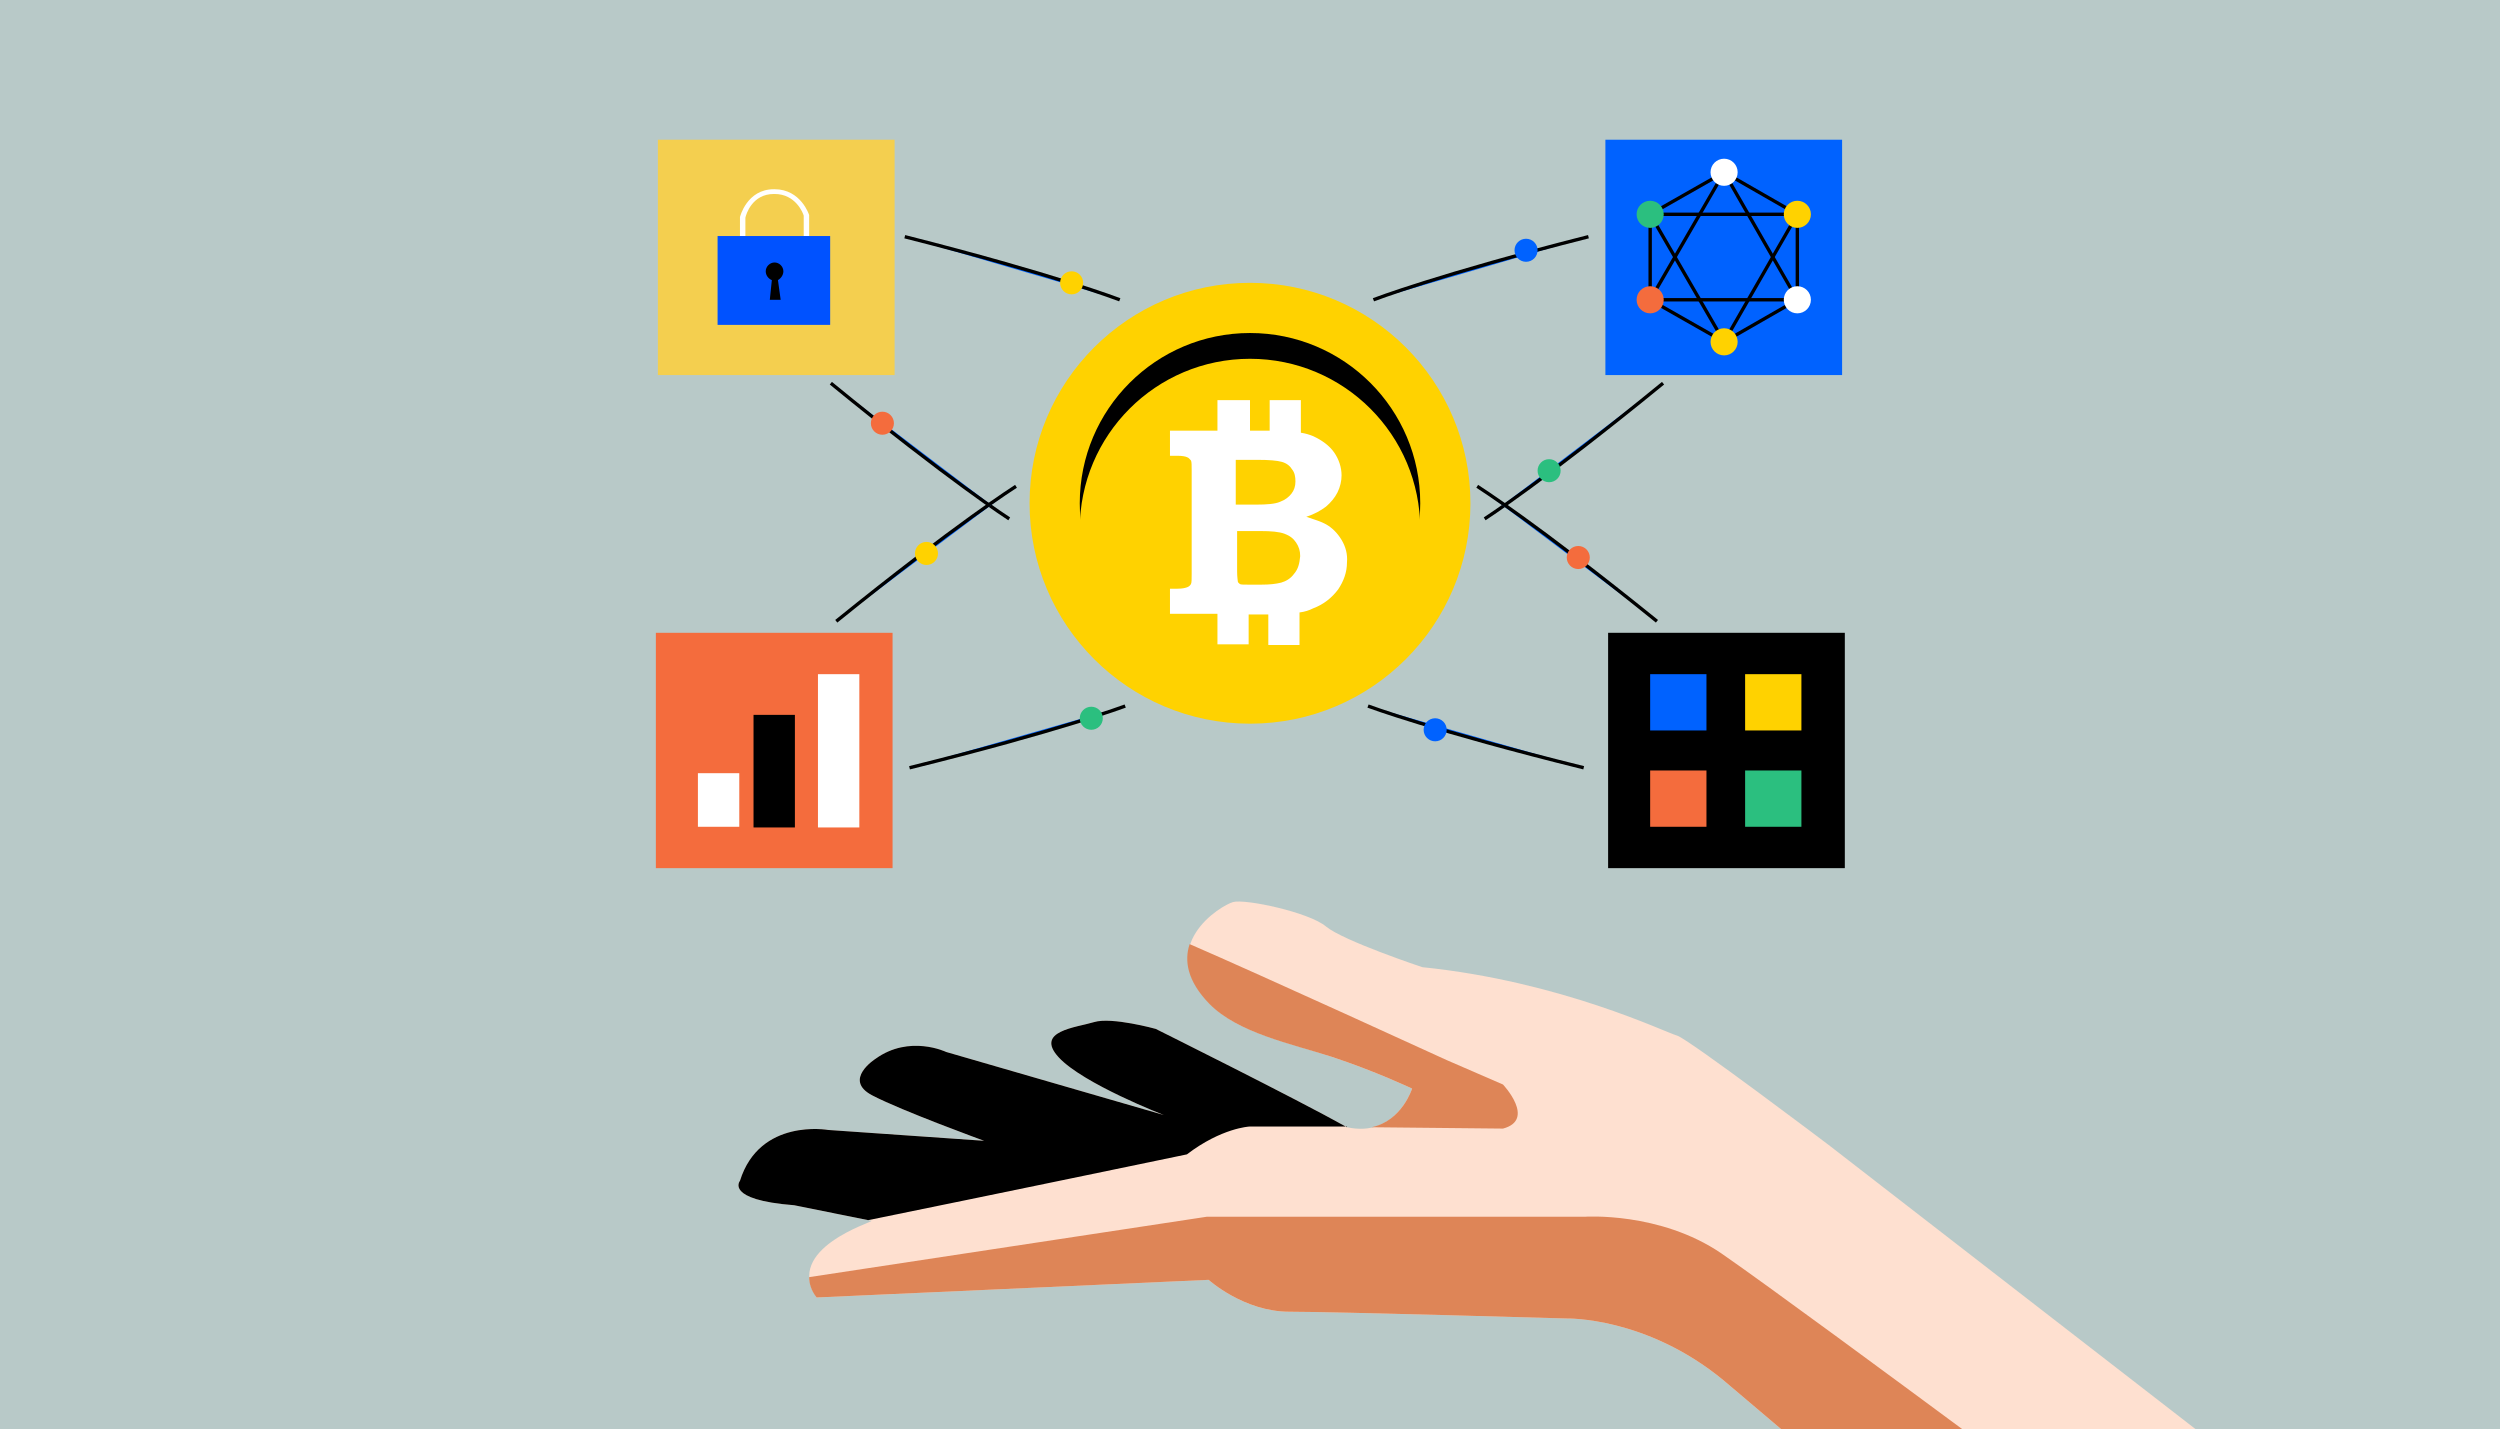 <svg xmlns="http://www.w3.org/2000/svg" x="0px" y="0px"
	 viewBox="0 0 368.6 210.7" style="enable-background:new 0 0 368.6 210.7;" xml:space="preserve">
<style type="text/css">
	.st0{fill:#B8C9C8;}
	.st1{fill:#FEE0D0;}
	.st2{fill:#DE8557;}
	.st3{fill:#FFD200;}
	.st4{fill:#FFFFFF;}
	.st5{fill:#F4CF4F;}
	.st6{fill:#0052FF;}
	.st7{fill:#F46C3D;}
	.st8{fill:#0062FF;}
	.st9{fill:#2BBF7F;}
	.st10{fill:none;stroke:#000000;stroke-width:0.5;stroke-miterlimit:10;}
	.st11{fill:#0062FF;stroke:#000000;stroke-width:0.5;stroke-miterlimit:10;}
</style>
<rect class="st0" width="368.6" height="210.7"/>
<path class="st1" d="M120.4,191.3l57.8-2.6c0,0,5.2,4.7,11.9,4.7s40.9,1,40.9,1s11.7-0.3,23.1,9.1l8.5,7.2h61.1l-54.1-41.9
	c0,0-20.5-15.5-22.3-16.1c-1.8-0.5-17.1-8-37.6-10.1c0,0-11.7-3.9-14.2-6s-11.9-4.1-13.7-3.6c-1.8,0.5-11.7,6.5-3.4,15
	c4.1,4.3,12,5.8,17.9,7.8c6.4,2.1,11.9,4.7,11.9,4.7s-2.3,7.3-9.6,5.7c-7.5-4.2-28.2-14.5-28.2-14.5s-6.5-1.8-9.1-1
	c-2.6,0.8-8.8,1.3-5.2,5.2s15.5,8.5,15.5,8.5l-32.1-9.3c0,0-5.4-2.6-10.4,1c0,0-4.9,3.1-0.5,5.4c4.4,2.3,16.5,6.7,16.5,6.7l-23-1.6
	c0,0-10.1-1.8-13,7.5c0,0-2.3,2.8,8,3.6l11.4,2.3C128.7,180.2,115.5,184.1,120.4,191.3z"/>
<g>
	<g>
		<path class="st2" d="M289.3,210.7c-9.2-6.8-28.7-21.2-35.5-25.9c-9.1-6.2-20.2-5.4-20.2-5.4s-35.7,0-41.2,0c-5.4,0-14.5,0-14.5,0
			l-58.6,8.9c0,0.9,0.3,2,1.1,3l57.8-2.6c0,0,5.2,4.7,11.9,4.7s40.9,1,40.9,1s11.7-0.3,23.1,9.1l8.5,7.2H289.3z"/>
		<path class="st2" d="M196.3,155.8c6.4,2.1,11.9,4.7,11.9,4.7s-1.5,4.8-6,5.7l19.4,0.2c4.9-1.3,0-6.5,0-6.5l-8.3-3.6
			c0,0-27.5-12.6-37.9-17.1c-0.8,2.4-0.4,5.4,2.9,8.8C182.5,152.3,190.4,153.9,196.3,155.8z"/>
	</g>
</g>
<path d="M198.6,166.2c-7.5-4.2-28.2-14.5-28.2-14.5s-6.5-1.8-9.1-1s-8.8,1.3-5.2,5.2c3.6,3.9,15.5,8.5,15.5,8.5l-32.1-9.3
	c0,0-5.4-2.6-10.4,1c0,0-4.9,3.1-0.5,5.4c4.4,2.3,16.5,6.7,16.5,6.7l-23-1.6c0,0-10.1-1.8-13,7.5c0,0-2.3,2.8,8,3.6l10.9,2.2
	c17.7-3.6,47-9.7,47-9.7c5.1-3.9,9.2-4.1,9.2-4.1H198.6z"/>
<circle class="st3" cx="184.3" cy="74.2" r="32.5"/>
<circle cx="184.3" cy="74.2" r="25.1"/>
<circle class="st3" cx="184.3" cy="78" r="25.1"/>
<path class="st4" d="M197.8,79.6c-0.6-1-1.4-1.8-2.3-2.3c-0.7-0.4-1.7-0.7-2.9-1.1c1.2-0.4,2.1-0.9,2.9-1.5c0.7-0.6,1.3-1.3,1.7-2.1
	s0.6-1.7,0.6-2.5c0-1.2-0.4-2.4-1.1-3.4c-0.7-1-1.8-1.8-3.1-2.4c-0.5-0.2-1.1-0.4-1.8-0.5V59h-4.6v4.5h-2.9V59h-4.8v4.5h-7v3.7h1.1
	c0.7,0,1.2,0.1,1.4,0.2c0.3,0.1,0.4,0.3,0.6,0.5c0.1,0.2,0.1,0.7,0.1,1.5v15.2c0,0.8,0,1.3-0.1,1.5s-0.3,0.4-0.6,0.5
	s-0.7,0.2-1.4,0.2h-1.1v3.7h7V95h4.6v-4.4h2.6c0.1,0,0.2,0,0.3,0v4.5h4.6v-4.8c0.8-0.1,1.4-0.3,2-0.6c1.6-0.6,2.8-1.6,3.7-2.8
	c0.8-1.2,1.3-2.5,1.3-4C198.7,81.7,198.4,80.6,197.8,79.6z M182.4,67.8h3c1.7,0,2.9,0.1,3.6,0.3s1.2,0.6,1.5,1.1
	c0.4,0.5,0.5,1.1,0.5,1.8s-0.2,1.3-0.6,1.8c-0.4,0.5-0.9,0.9-1.7,1.2c-0.7,0.3-1.9,0.4-3.5,0.4h-3v-6.6H182.4z M190.8,84.6
	c-0.5,0.7-1.2,1.1-1.9,1.3c-0.8,0.2-1.7,0.3-2.9,0.3h-2c-0.7,0-1.1,0-1.2-0.1c-0.1-0.1-0.3-0.2-0.3-0.4c0-0.1-0.1-0.6-0.1-1.5v-5.9
	h3.5c1.5,0,2.7,0.1,3.5,0.4c0.8,0.3,1.3,0.7,1.7,1.3s0.6,1.2,0.6,2C191.6,83.1,191.4,83.9,190.8,84.6z"/>
<rect x="97" y="20.6" class="st5" width="34.9" height="34.7"/>
<rect x="105.8" y="34.8" class="st6" width="16.6" height="13.1"/>
<path d="M115.5,40c0-0.7-0.6-1.3-1.3-1.3c-0.7,0-1.3,0.6-1.3,1.3c0,0.6,0.4,1.1,0.9,1.3l0,0l-0.3,2.9h1.6l-0.4-2.9
	C115.2,41,115.5,40.5,115.5,40z"/>
<path class="st4" d="M119.3,34.8h-0.8v-3c-0.1-0.4-1.2-3.2-4.3-3.2c0,0-0.1,0-0.1,0c-3.2,0-4.1,3-4.2,3.5v2.7h-0.8l0-2.8
	c0,0,1-4.1,5-4.1c0,0,0.1,0,0.1,0c3.9,0,5.1,3.8,5.1,3.8l0,0.1V34.8z"/>
<rect x="96.7" y="93.3" class="st7" width="34.9" height="34.7"/>
<rect x="102.9" y="114" class="st4" width="6.1" height="7.9"/>
<rect x="111.1" y="105.4" width="6.1" height="16.6"/>
<rect x="120.6" y="99.4" class="st4" width="6.1" height="22.6"/>
<rect x="237.1" y="93.3" width="34.9" height="34.7"/>
<rect x="243.3" y="99.4" class="st8" width="8.3" height="8.3"/>
<rect x="257.3" y="99.4" class="st3" width="8.3" height="8.3"/>
<rect x="243.3" y="113.6" class="st7" width="8.3" height="8.3"/>
<rect x="257.3" y="113.6" class="st9" width="8.3" height="8.3"/>
<rect x="236.7" y="20.6" class="st8" width="34.9" height="34.7"/>
<polygon class="st10" points="265,44.2 265,31.6 254.2,25.4 243.3,31.6 243.3,44.2 254.2,50.4 "/>
<polygon class="st10" points="254.2,50.4 265,31.6 243.3,31.6 "/>
<polygon class="st10" points="254.2,25.4 243.3,44.2 265,44.2 "/>
<circle class="st4" cx="254.2" cy="25.4" r="2"/>
<circle class="st4" cx="265" cy="44.2" r="2"/>
<circle class="st3" cx="254.2" cy="50.4" r="2"/>
<circle class="st3" cx="265" cy="31.6" r="2"/>
<circle class="st7" cx="243.3" cy="44.2" r="2"/>
<circle class="st9" cx="243.3" cy="31.6" r="2"/>
<path class="st11" d="M202.5,44.2c0,0,9.6-3.7,31.7-9.3"/>
<path class="st11" d="M218.9,76.5c0,0,8.7-5.6,26.3-20"/>
<path class="st11" d="M217.8,71.7c0,0,8.7,5.5,26.5,19.9"/>
<path class="st11" d="M201.7,104.1c0,0,9.6,3.6,31.8,9.1"/>
<path class="st11" d="M165.1,44.2c0,0-9.6-3.7-31.7-9.3"/>
<path class="st11" d="M148.8,76.5c0,0-8.7-5.6-26.3-20"/>
<path class="st11" d="M149.8,71.7c0,0-8.7,5.5-26.5,19.9"/>
<path class="st11" d="M165.9,104.1c0,0-9.6,3.6-31.8,9.1"/>
<circle class="st3" cx="158" cy="41.7" r="1.7"/>
<circle class="st3" cx="136.6" cy="81.6" r="1.7"/>
<circle class="st7" cx="130.1" cy="62.4" r="1.7"/>
<circle class="st9" cx="160.9" cy="105.9" r="1.7"/>
<circle class="st8" cx="225" cy="36.9" r="1.7"/>
<circle class="st9" cx="228.4" cy="69.4" r="1.7"/>
<circle class="st7" cx="232.7" cy="82.2" r="1.7"/>
<circle class="st8" cx="211.6" cy="107.6" r="1.7"/>
</svg>
